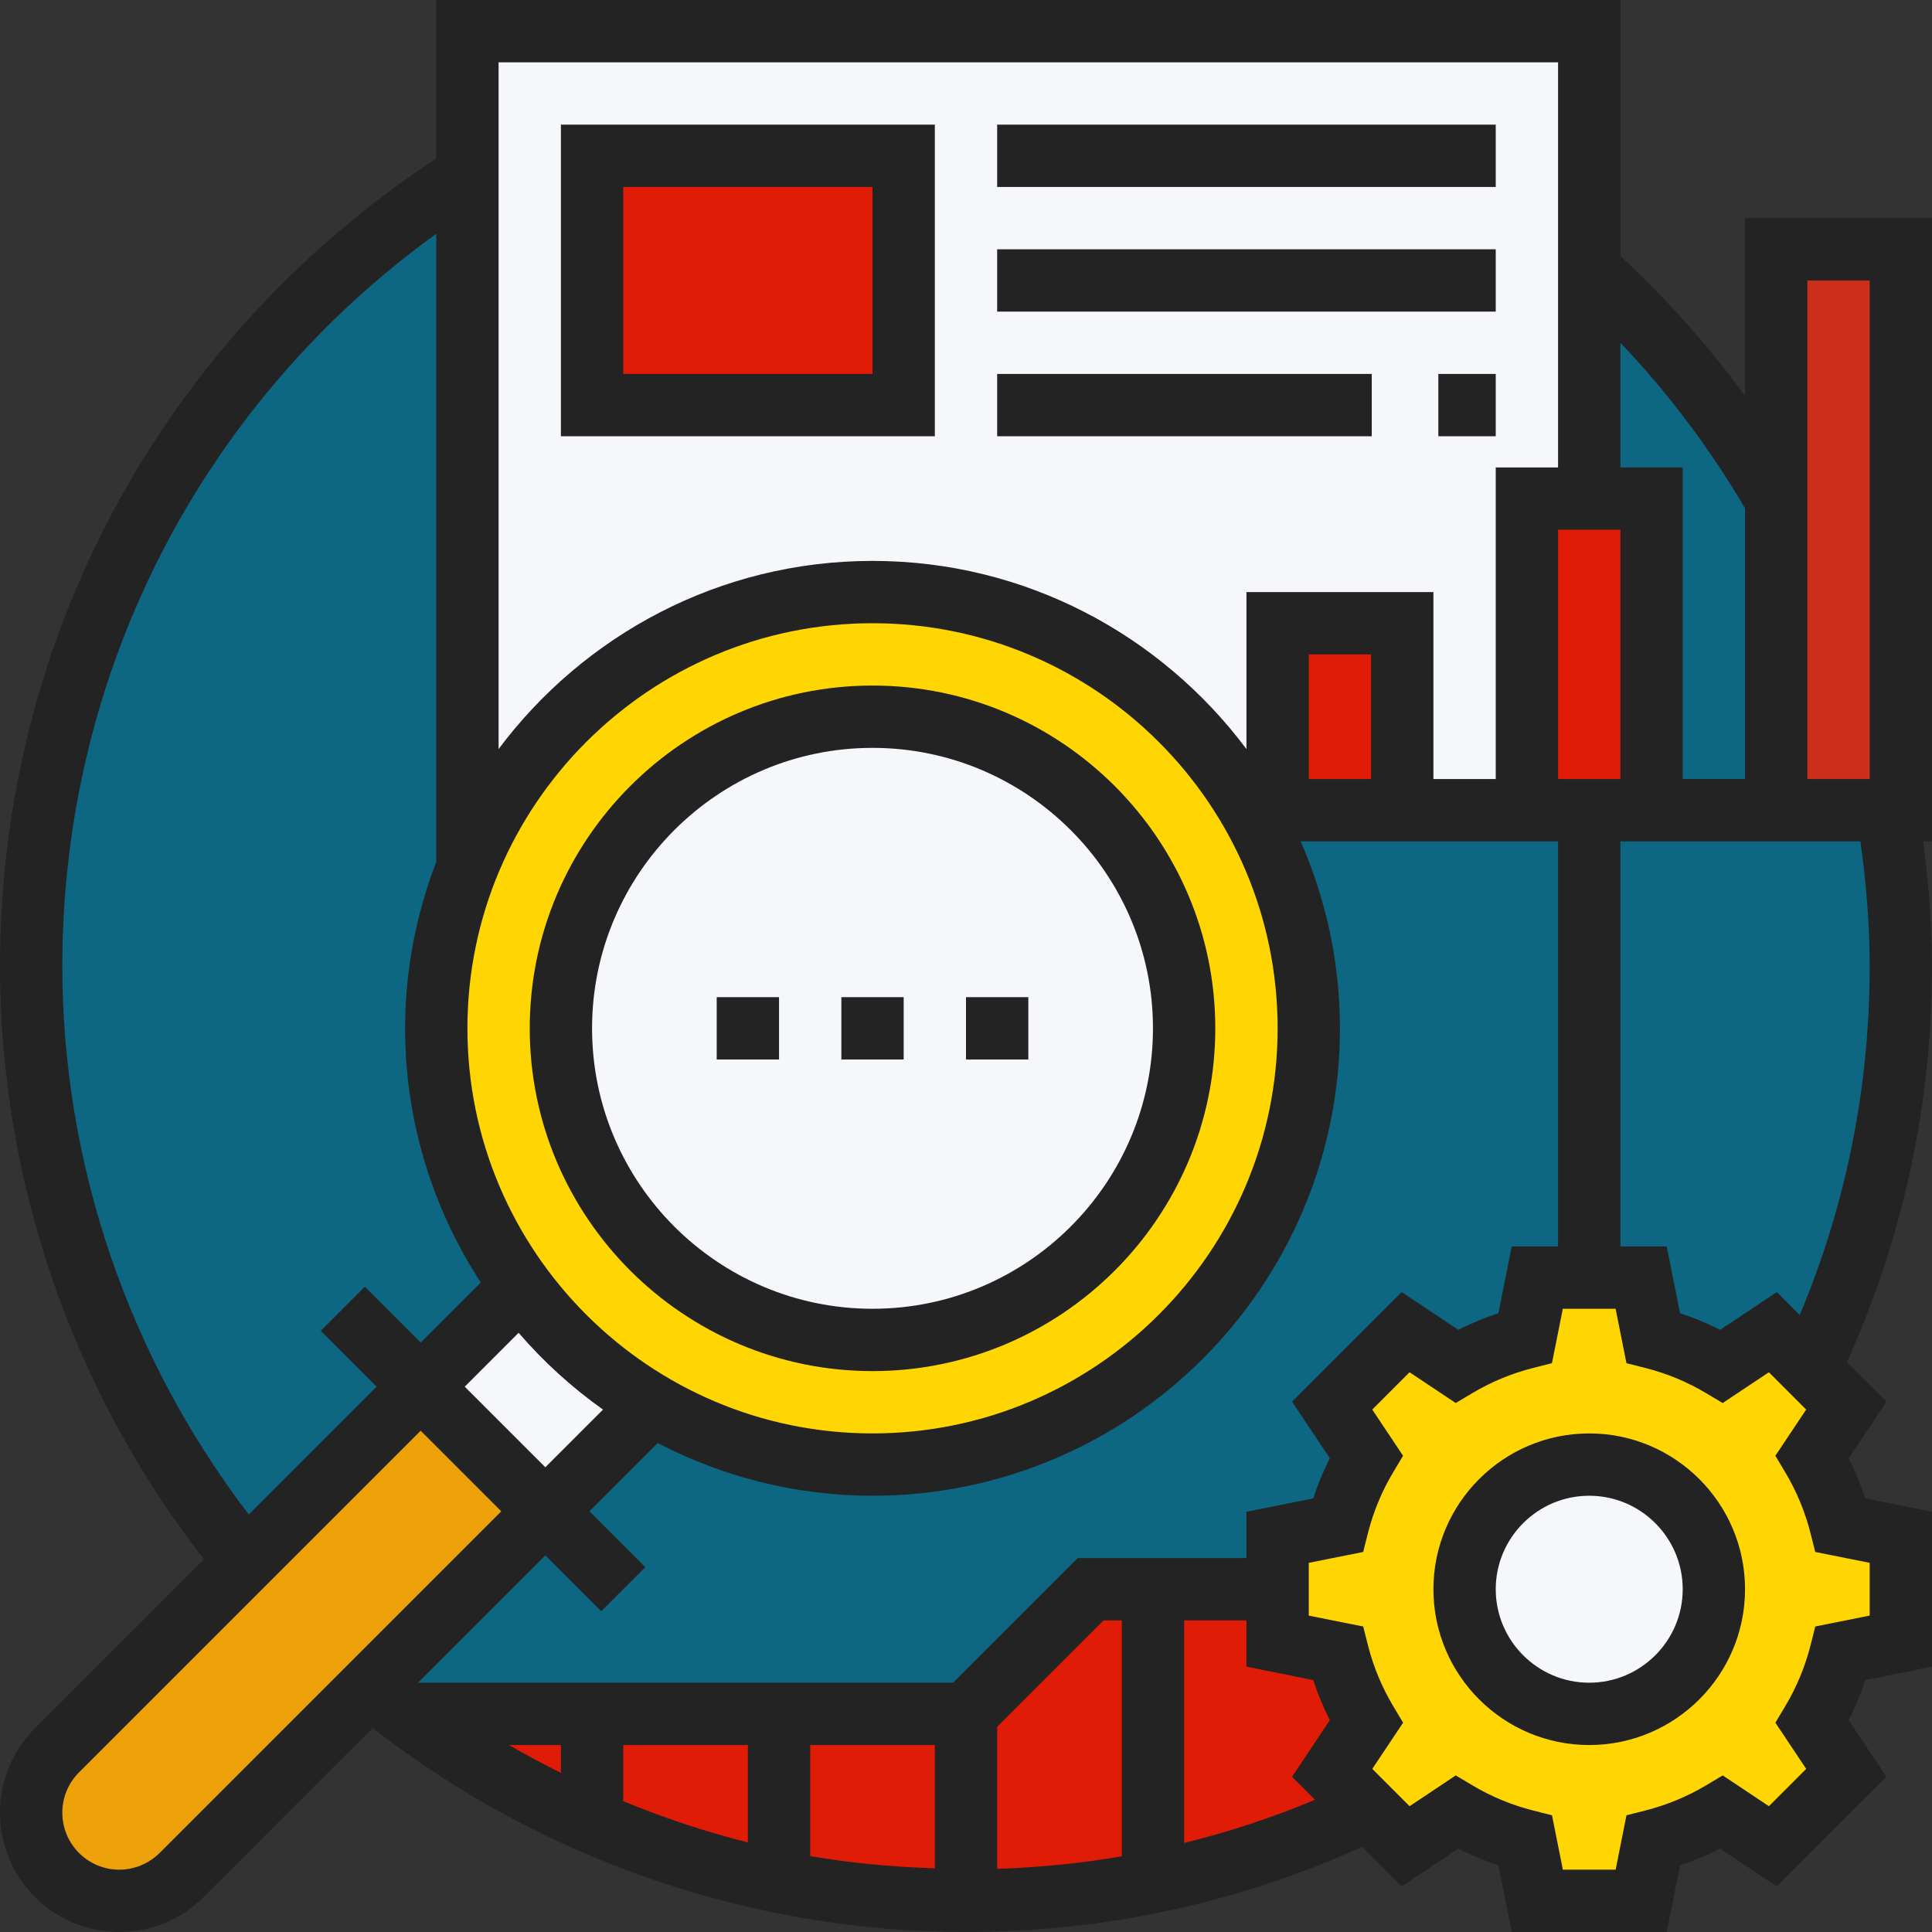 <svg height="496pt" viewBox="0 0 496 496" width="496pt" xmlns="http://www.w3.org/2000/svg"><rect x="0" y="0" width="496" height="496" fill="#333333" stroke="none"/><path d="m488 248c0 132.547-107.453 240-240 240s-240-107.453-240-240 107.453-240 240-240 240 107.453 240 240zm0 0" fill="#0E6782"/><path d="m304 264c0 44.184-35.816 80-80 80s-80-35.816-80-80 35.816-80 80-80 80 35.816 80 80zm0 0" fill="#f5f7fa"/><path d="m224 344c44.16 0 80-35.84 80-80s-35.84-80-80-80-80 35.84-80 80 35.84 80 80 80zm-90.238-13.762c-13.684-18.559-21.762-41.52-21.762-66.238 0-14.641 2.801-28.719 8-41.52 16.48-41.359 56.879-70.48 104-70.48 41.441 0 77.602 22.48 96.961 56 9.598 16.48 15.039 35.602 15.039 56 0 61.84-50.16 112-112 112-20.641 0-40-5.602-56.641-15.359-13.199-7.762-24.641-18.16-33.598-30.402zm0 0" fill="#FFD502"/><path d="m464.559 351.441 9.441 9.438-8.719 13.121c3.199 5.359 5.68 11.281 7.277 17.602l15.441 3.039v26.719l-15.441 3.039c-1.598 6.32-4.078 12.242-7.277 17.602l8.719 13.121-18.879 18.879-13.121-8.719c-5.359 3.199-11.281 5.68-17.602 7.277l-3.039 15.441h-26.719l-3.039-15.441c-6.32-1.598-12.242-4.078-17.602-7.277l-13.121 8.719-9.438-9.441-9.441-9.438 8.719-13.121c-3.199-5.359-5.68-11.281-7.277-17.602l-15.441-3.039v-26.719l15.441-3.039c1.598-6.32 4.078-12.242 7.277-17.602l-8.719-13.121 18.879-18.879 13.121 8.719c5.359-3.199 11.281-5.68 17.602-7.277l3.039-15.441h26.719l3.039 15.441c6.32 1.598 12.242 4.078 17.602 7.277l13.121-8.719zm-24.559 56.559c0-17.68-14.32-32-32-32s-32 14.32-32 32 14.32 32 32 32 32-14.32 32-32zm0 0" fill="#FFD502"/><path d="m488 64v144h-32v-144zm0 0" fill="#CD2F1D"/><path d="m440 408c0 17.672-14.328 32-32 32s-32-14.328-32-32 14.328-32 32-32 32 14.328 32 32zm0 0" fill="#f5f7fa"/><path d="m424 128v80h-32v-80zm0 0" fill="#E01C06"/><path d="m408 69.121v58.879h-16v80h-32v-48h-32v48h-7.039c-19.359-33.52-55.52-56-96.961-56-47.121 0-87.52 29.121-104 70.48v-214.48h288zm-176 34.879v-64h-80v64zm0 0" fill="#f5f7fa"/><path d="m328 160h32v48h-32zm0 0" fill="#E01C06"/><path d="m152 40h80v64h-80zm0 0" fill="#E01C06"/><path d="m167.359 360.641-27.359 27.359-32-32 25.762-25.762c8.957 12.242 20.398 22.641 33.598 30.402zm0 0" fill="#f5f7fa"/><path d="m342 455.121 8.719-13.121c-3.199-5.359-5.68-11.281-7.277-17.602l-15.441-3.039v-13.359h-48l-32 32h-144l-.078.078c14.797 11.043 30.879 20.48 48.078 27.922 15.039 6.641 30.879 11.68 47.359 15.039 15.68 3.281 32 4.961 48.641 4.961s32.961-1.68 48.641-4.961c19.199-3.918 37.598-10.16 54.801-18.48zm0 0" fill="#E01C06"/><path d="m140 388-93.359 93.359c-4.242 4.242-10 6.641-16 6.641-6.242 0-11.922-2.559-16-6.641-4.082-4.078-6.641-9.758-6.641-16 0-6 2.398-11.758 6.641-16l93.359-93.359zm0 0" fill="#EEA20A"/><g fill="#232323"><path d="m408 368c-22.055 0-40 17.945-40 40s17.945 40 40 40 40-17.945 40-40-17.945-40-40-40zm0 64c-13.23 0-24-10.77-24-24s10.77-24 24-24 24 10.77 24 24-10.77 24-24 24zm0 0"/><path d="m216 256h16v16h-16zm0 0"/><path d="m248 256h16v16h-16zm0 0"/><path d="m184 256h16v16h-16zm0 0"/><path d="m240 32h-96v80h96zm-16 64h-64v-48h64zm0 0"/><path d="m256 32h128v16h-128zm0 0"/><path d="m256 64h128v16h-128zm0 0"/><path d="m369.266 96h14.734v16h-14.734zm0 0"/><path d="m256 96h96.168v16h-96.168zm0 0"/><path d="m496 56h-48v45.633c-9.48-12.938-20.145-24.969-32-35.898v-65.734h-304v40.703c-70.176 46.09-112 123.191-112 207.297 0 55.145 18.586 108.969 52.359 152.328l-43.391 43.391c-5.785 5.785-8.969 13.473-8.969 21.648 0 16.898 13.742 30.633 30.625 30.633 8.184 0 15.871-3.184 21.656-8.977l43.391-43.383c43.352 33.773 97.191 52.359 152.328 52.359 35.52 0 69.68-7.406 101.695-21.855l10.145 10.145 14.535-9.688c3.312 1.672 6.762 3.102 10.297 4.262l3.434 17.137h39.797l3.426-17.137c3.535-1.168 6.984-2.59 10.297-4.262l14.535 9.688 28.145-28.129-9.695-14.535c1.672-3.32 3.102-6.77 4.262-10.305l17.129-3.434v-39.781l-17.137-3.434c-1.168-3.535-2.59-6.984-4.262-10.305l9.695-14.535-10.145-10.137c14.441-32.023 21.848-66.191 21.848-101.695 0-10.727-.902-21.426-2.266-32h2.266zm-32 16h16v128h-16zm-16 58.496v69.504h-16v-80h-16v-32c12.273 12.879 22.961 27.137 32 42.496zm-59.895 189.504-3.426 17.137c-3.535 1.168-6.984 2.59-10.297 4.262l-14.535-9.688-28.145 28.129 9.695 14.535c-1.672 3.32-3.102 6.77-4.262 10.305l-17.137 3.434v11.887h-43.312l-32 32h-137.375l32.688-32.688 14.344 14.344 11.312-11.312-14.344-14.344 17.535-17.535c16.535 8.598 35.266 13.535 55.152 13.535 66.168 0 120-53.832 120-120 0-17.07-3.641-33.289-10.09-48h66.09v104zm-228.105 128h32v25c-10.93-2.719-21.594-6.32-32-10.586zm-16 7.145c-4.504-2.258-8.961-4.594-13.312-7.145h13.312zm64-7.145h32v31.656c-10.762-.375-21.465-1.305-32-3.152zm48-4.688 27.312-27.312h4.688v60.566c-10.504 1.816-21.184 2.859-32 3.219zm-32-283.312c57.344 0 104 46.656 104 104s-46.656 104-104 104-104-46.656-104-104 46.656-104 104-104zm128 40h-16v-32h16zm-197.191 161.879-14.809 14.809-20.688-20.688 13.832-13.832c6.391 7.418 13.664 14.031 21.664 19.711zm261.191-225.879v64h-16v-64zm-16-120v104h-16v80h-16v-48h-48v40.305c-21.902-29.258-56.719-48.305-96-48.305s-74.098 19.047-96 48.305v-176.305zm-384 232c0-75.129 35.625-144.352 96-187.984v161.258c-5.09 13.293-8 27.664-8 42.727 0 24.062 7.184 46.449 19.434 65.258l-15.434 15.43-14.344-14.344-11.312 11.312 14.344 14.344-32.816 32.816c-30.816-40.281-47.871-89.906-47.871-140.816zm24.969 227.719c-2.73 2.723-6.488 4.281-10.344 4.281-8.066 0-14.625-6.559-14.625-14.633 0-3.902 1.52-7.582 4.281-10.344l87.719-87.711 20.688 20.688zm263.031-2.574v-57.145h16v11.887l17.137 3.434c1.168 3.535 2.59 6.984 4.262 10.305l-9.695 14.535 5.891 5.887c-10.945 4.602-22.16 8.266-33.594 11.098zm176-71.922v13.547l-13.969 2.797-1.23 4.891c-1.395 5.453-3.543 10.664-6.418 15.473l-2.59 4.336 7.91 11.855-9.574 9.582-11.855-7.902-4.336 2.582c-4.809 2.863-10.016 5.016-15.48 6.41l-4.891 1.238-2.789 13.969h-13.547l-2.789-13.969-4.891-1.238c-5.461-1.387-10.672-3.547-15.48-6.41l-4.336-2.582-11.855 7.902-9.574-9.582 7.91-11.855-2.59-4.336c-2.863-4.816-5.023-10.02-6.418-15.473l-1.23-4.891-13.977-2.789v-13.547l13.969-2.797 1.23-4.891c1.395-5.453 3.543-10.664 6.418-15.473l2.59-4.336-7.91-11.855 9.574-9.582 11.855 7.902 4.336-2.582c4.809-2.863 10.016-5.016 15.48-6.41l4.891-1.238 2.789-13.969h13.547l2.789 13.969 4.891 1.238c5.461 1.387 10.672 3.547 15.48 6.41l4.336 2.582 11.855-7.902 9.574 9.582-7.91 11.855 2.59 4.336c2.863 4.816 5.023 10.02 6.418 15.473l1.23 4.891zm0-153.223c0 31.176-6.055 61.258-17.961 89.602l-5.887-5.891-14.535 9.688c-3.312-1.672-6.762-3.102-10.297-4.262l-3.426-17.137h-11.895v-104h61.625c1.453 10.551 2.375 21.266 2.375 32zm0 0"/><path d="m224 352c48.52 0 88-39.48 88-88s-39.48-88-88-88-88 39.48-88 88 39.48 88 88 88zm0-160c39.703 0 72 32.305 72 72s-32.297 72-72 72-72-32.305-72-72 32.297-72 72-72zm0 0"/></g></svg>